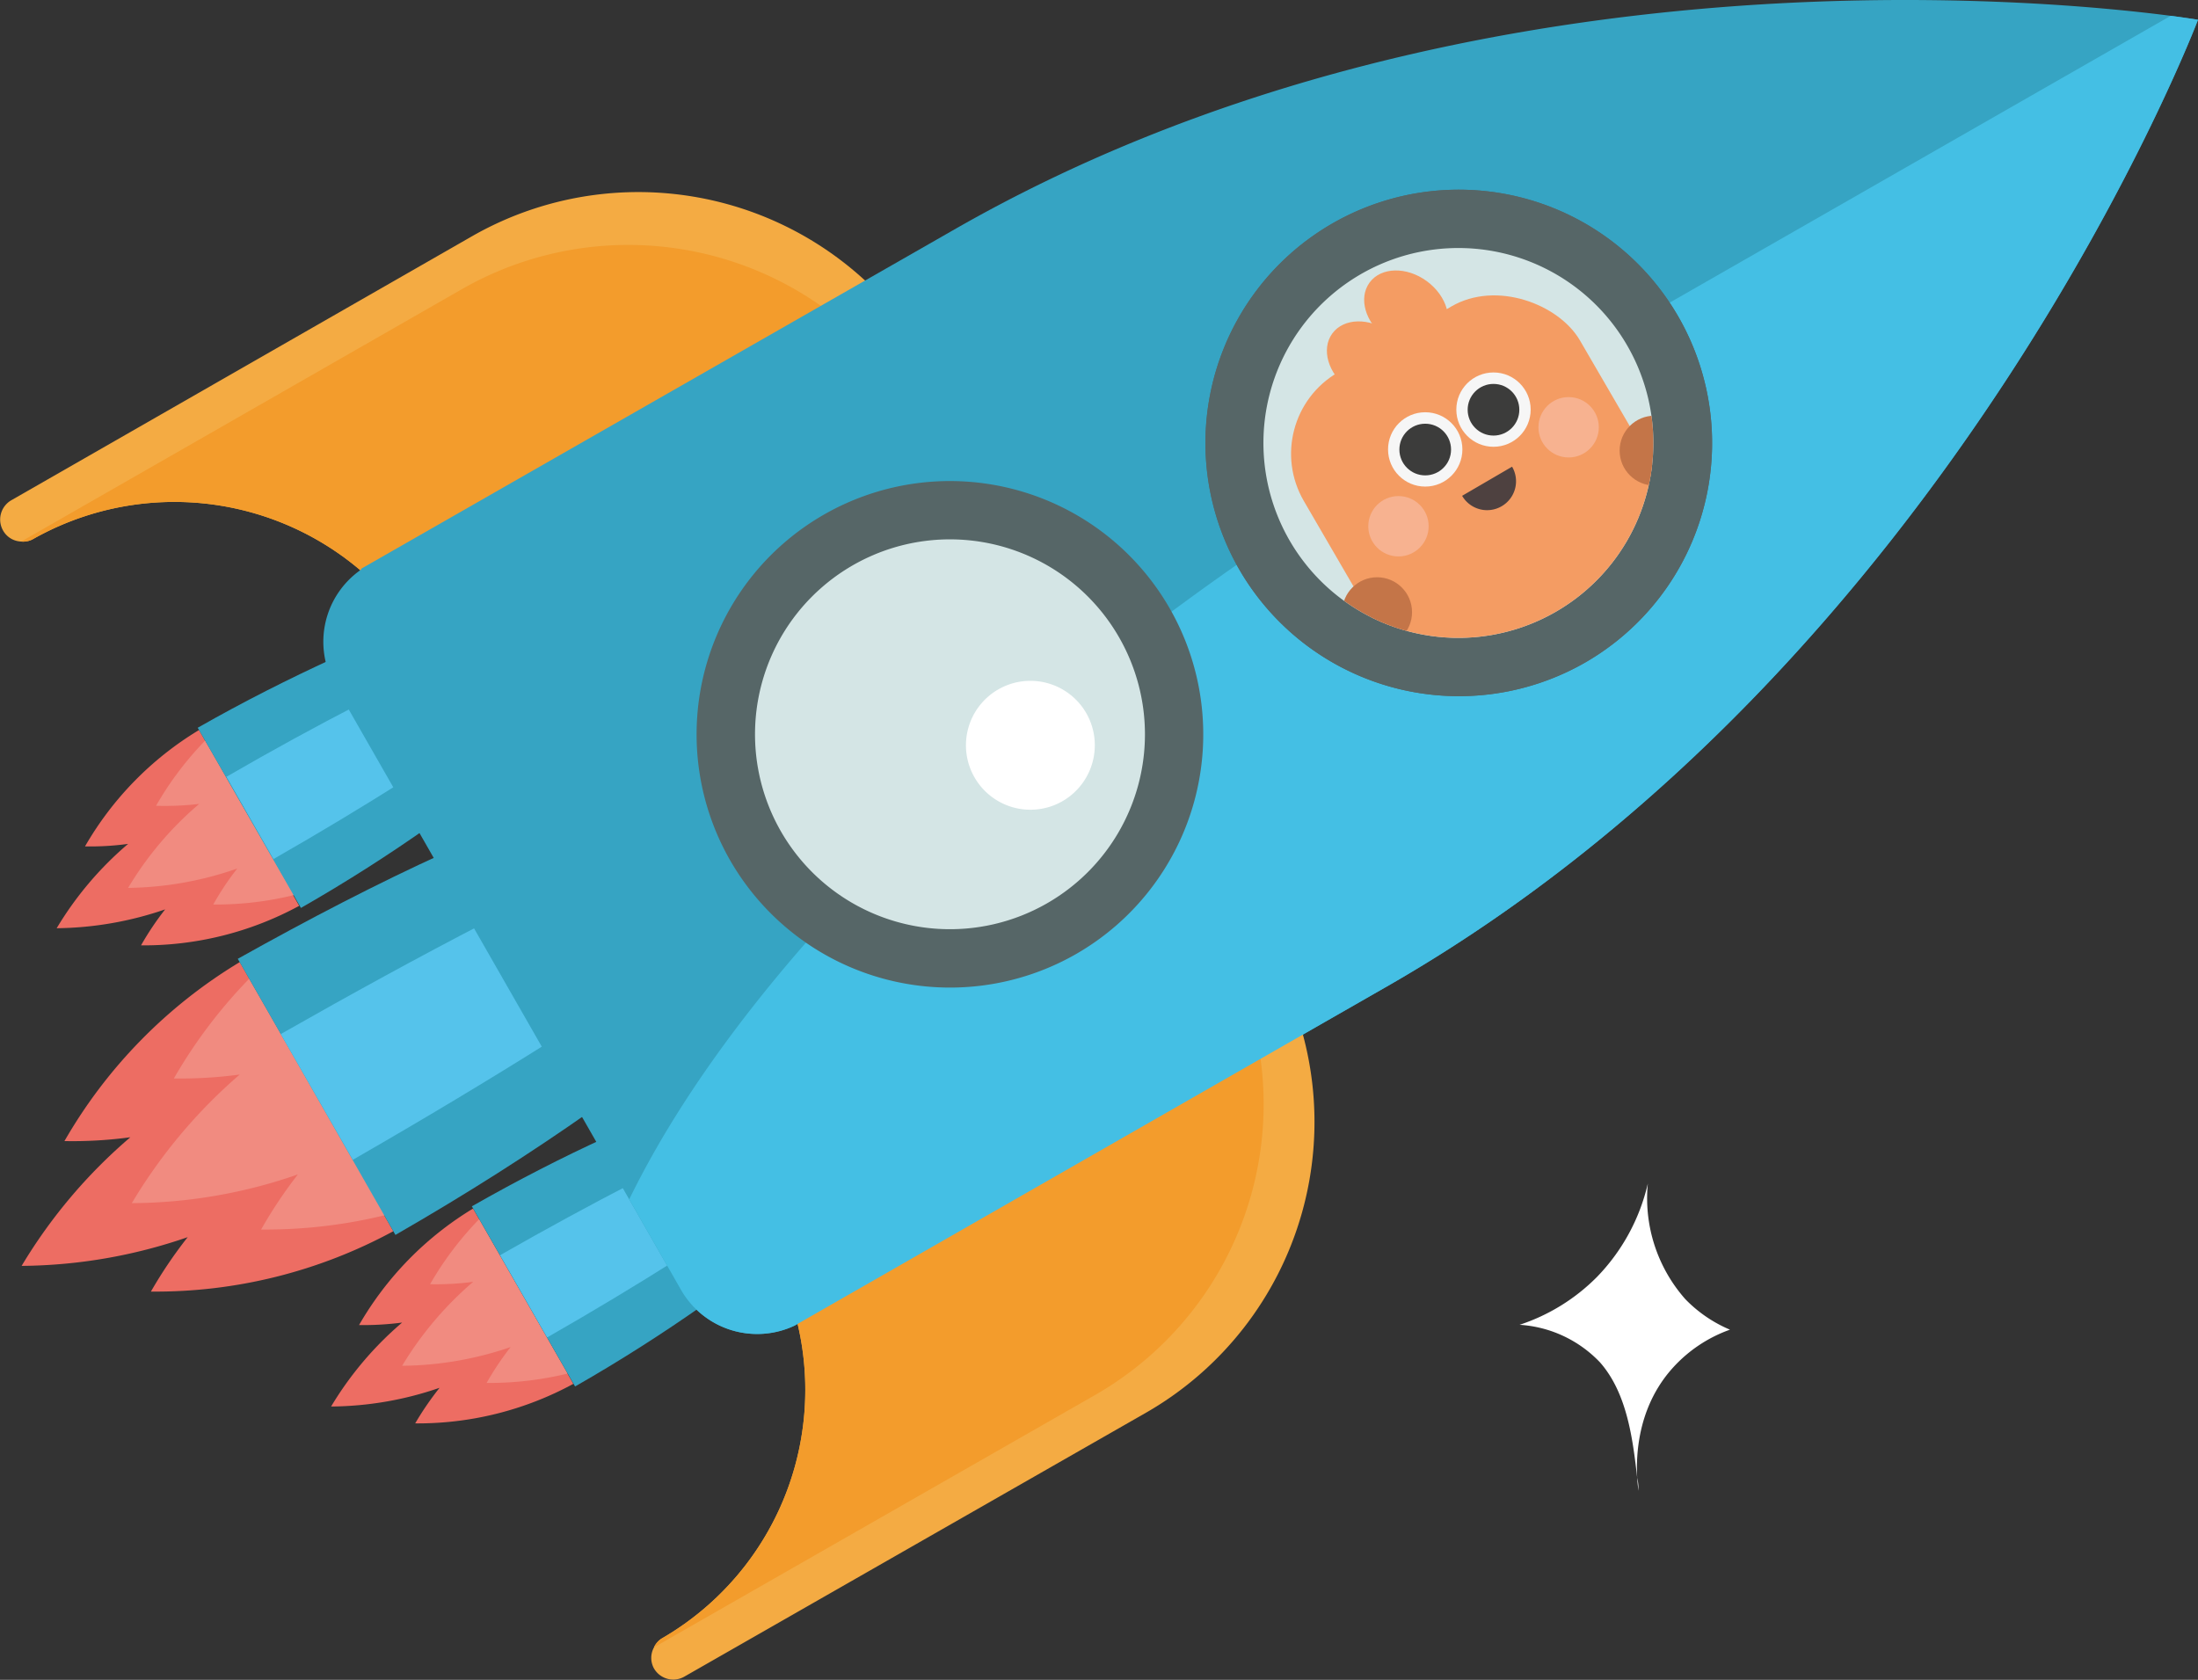 <svg xmlns="http://www.w3.org/2000/svg" xmlns:xlink="http://www.w3.org/1999/xlink" viewBox="0 0 166.76 127.46"><rect x="0" y="0" width="166.76" height="127.46" fill="#333333" stroke="none"/><defs><style>.cls-1{fill:none;}.cls-2{fill:#f4ab43;}.cls-3{fill:#f39c2c;}.cls-4{fill:#ed6d63;}.cls-5{fill:#f18b80;}.cls-6{fill:#36a4c3;}.cls-7{fill:#55c3eb;}.cls-8{fill:#44bfe4;}.cls-9{fill:#566667;}.cls-10{fill:#d4e5e5;}.cls-11{fill:#fff;}.cls-12{clip-path:url(#clip-path);}.cls-13{fill:#f49c63;}.cls-14{fill:#f6f6f6;}.cls-15{fill:#3c3c3b;}.cls-16{fill:#4e4140;}.cls-17{fill:#266780;}.cls-18{fill:#c47548;}.cls-19{fill:#f7b290;}</style><clipPath id="clip-path"><path class="cls-1" d="M118,46.44a14.79,14.79,0,1,1,5.48-20.18A14.78,14.78,0,0,1,118,46.44Z"/></clipPath></defs><g id="Laag_2" data-name="Laag 2"><g id="Laag_1-2" data-name="Laag 1"><path class="cls-2" d="M69.58,29.19,34.3,49.4a1.7,1.7,0,0,1-2.3-.6A21.8,21.8,0,0,0,2.53,40.89a1.53,1.53,0,0,1-.92.2,1.64,1.64,0,0,1-1.38-.84h0a1.69,1.69,0,0,1,.64-2.3L35.91,17.87a25.41,25.41,0,0,1,34.28,9l0,0a1.71,1.71,0,0,1,.16,1.27A1.63,1.63,0,0,1,69.58,29.19Z"/><path class="cls-3" d="M68.68,29.71,34.3,49.4a1.7,1.7,0,0,1-2.3-.6A21.8,21.8,0,0,0,2.53,40.89a1.53,1.53,0,0,1-.92.2L35.15,21.88A25.41,25.41,0,0,1,68.68,29.71Z"/><path class="cls-4" d="M18.19,73l0,0A37.89,37.89,0,0,0,4.89,86.58a32.52,32.52,0,0,0,5-.29,39.49,39.49,0,0,0-8.25,9.76,39.41,39.41,0,0,0,12.6-2.18A33.87,33.87,0,0,0,11.45,98a37.83,37.83,0,0,0,18.39-4.58l0,0Z"/><path class="cls-5" d="M18.9,74.27a38,38,0,0,0-5.71,7.56,33.66,33.66,0,0,0,5-.3A39.8,39.8,0,0,0,10,91.29a38.82,38.82,0,0,0,12.6-2.18,34.87,34.87,0,0,0-2.79,4.18,38.19,38.19,0,0,0,9.41-1.09Z"/><path class="cls-6" d="M33.65,64.75c-5,2.27-10.25,5-15.61,8L30,93.7c5.36-3.08,10.35-6.26,14.82-9.41Z"/><path class="cls-7" d="M36.7,70.06c-4.85,2.51-10,5.33-15.4,8.4L26.77,88c5.36-3.08,10.42-6.12,15-9Z"/><path class="cls-4" d="M15.1,55.39l0,0a24.71,24.71,0,0,0-8.65,8.83,21,21,0,0,0,3.27-.19A25.73,25.73,0,0,0,4.3,70.43,26.08,26.08,0,0,0,12.53,69a21.94,21.94,0,0,0-1.83,2.73,24.71,24.71,0,0,0,12-3l0,0Z"/><path class="cls-5" d="M15.56,56.2a24.62,24.62,0,0,0-3.72,4.94A22.66,22.66,0,0,0,15.11,61a25.51,25.51,0,0,0-5.39,6.37A26,26,0,0,0,18,65.9a21,21,0,0,0-1.82,2.73,24.76,24.76,0,0,0,6.14-.72Z"/><path class="cls-6" d="M25.2,50C22,51.47,18.5,53.22,15,55.22l7.83,13.67c3.5-2,6.75-4.09,9.67-6.15Z"/><path class="cls-7" d="M27.18,53.46c-3.16,1.63-6.55,3.48-10,5.48l3.57,6.24c3.5-2,6.81-4,9.82-5.9Z"/><path class="cls-4" d="M35.89,91.7h0a24.79,24.79,0,0,0-8.65,8.84,22.66,22.66,0,0,0,3.27-.19,25.75,25.75,0,0,0-5.39,6.37,25.66,25.66,0,0,0,8.23-1.42A22.9,22.9,0,0,0,31.5,108a24.7,24.7,0,0,0,12-3h0Z"/><path class="cls-5" d="M36.35,92.51a24.74,24.74,0,0,0-3.72,4.93,21.62,21.62,0,0,0,3.27-.18,26,26,0,0,0-5.39,6.37,26,26,0,0,0,8.23-1.42,22,22,0,0,0-1.82,2.72,25,25,0,0,0,6.14-.71Z"/><path class="cls-6" d="M46,86.29c-3.25,1.48-6.69,3.24-10.2,5.24l7.83,13.67c3.5-2,6.75-4.09,9.68-6.15Z"/><path class="cls-7" d="M48,89.76c-3.17,1.64-6.56,3.48-10.06,5.48l3.57,6.24c3.5-2,6.81-4,9.82-5.9Z"/><path class="cls-6" d="M105.24,74.84,60.29,100.58l0,0a6.66,6.66,0,0,1-8.61-2.69L25.41,52a6.66,6.66,0,0,1,2-8.79l0-.06,45-25.74C110.31-4.3,154.7-.1,164.69,1.2c1.35.18,2.07.3,2.07.3S148.3,50.19,105.24,74.84Z"/><path class="cls-2" d="M94.31,72.38,59,92.59a1.7,1.7,0,0,0-.64,2.29,21.79,21.79,0,0,1-8.1,29.41,1.54,1.54,0,0,0-.64.7,1.65,1.65,0,0,0,0,1.61v0a1.69,1.69,0,0,0,2.31.61L87,107.16A25.43,25.43,0,0,0,96.65,73l0,0a1.72,1.72,0,0,0-2.32-.63Z"/><path class="cls-3" d="M93.42,72.89,59,92.59a1.7,1.7,0,0,0-.64,2.29,21.79,21.79,0,0,1-8.1,29.41,1.54,1.54,0,0,0-.64.7L83.2,105.78A25.43,25.43,0,0,0,93.42,72.89Z"/><path class="cls-8" d="M105.24,74.84,60.29,100.58l0,0a6.66,6.66,0,0,1-8.61-2.69L47.74,91C57,72,80.51,49.4,111.8,31.48L164.69,1.2c1.35.18,2.07.3,2.07.3S148.3,50.19,105.24,74.84Z"/><path class="cls-9" d="M55.39,65.27A19.22,19.22,0,1,1,81.62,72.4,19.24,19.24,0,0,1,55.39,65.27ZM83.62,49.1a13.31,13.31,0,1,0-4.93,18.17A13.31,13.31,0,0,0,83.62,49.1Z"/><path class="cls-10" d="M79.42,68.55a14.79,14.79,0,1,1,5.49-20.18A14.78,14.78,0,0,1,79.42,68.55Z"/><path class="cls-11" d="M80.61,60.79a4.89,4.89,0,1,1,1.81-6.67A4.9,4.9,0,0,1,80.61,60.79Z"/><path class="cls-9" d="M94,43.17a19.22,19.22,0,1,1,26.23,7.12A19.25,19.25,0,0,1,94,43.17ZM122.23,27a13.31,13.31,0,1,0-4.94,18.17A13.33,13.33,0,0,0,122.23,27Z"/><path class="cls-10" d="M118,46.44a14.79,14.79,0,1,1,5.48-20.18A14.77,14.77,0,0,1,118,46.44Z"/><path class="cls-11" d="M119.21,38.69A4.89,4.89,0,1,1,121,32,4.9,4.9,0,0,1,119.21,38.69Z"/><path class="cls-9" d="M94,43.17a19.22,19.22,0,1,1,26.23,7.12A19.25,19.25,0,0,1,94,43.17ZM122.23,27a13.31,13.31,0,1,0-4.94,18.17A13.33,13.33,0,0,0,122.23,27Z"/><path class="cls-10" d="M118,46.44a14.79,14.79,0,1,1,5.48-20.18A14.78,14.78,0,0,1,118,46.44Z"/><g class="cls-12"><ellipse class="cls-13" cx="103.86" cy="27.33" rx="2.65" ry="3.44" transform="translate(20.45 94.99) rotate(-53.79)"/><ellipse class="cls-13" cx="106.69" cy="23.47" rx="2.65" ry="3.44" transform="translate(24.72 95.69) rotate(-53.79)"/><rect class="cls-13" x="101.68" y="23.46" width="24.36" height="29.8" rx="7.17" transform="matrix(0.86, -0.5, 0.5, 0.86, -3.84, 62.51)"/><circle class="cls-14" cx="108.13" cy="34.1" r="2.82"/><circle class="cls-15" cx="108.13" cy="34.11" r="1.96"/><circle class="cls-14" cx="113.31" cy="31.08" r="2.82"/><circle class="cls-15" cx="113.31" cy="31.09" r="1.96"/><path class="cls-16" d="M113.93,38.41a2.19,2.19,0,0,0,.79-3l-3.79,2.21A2.19,2.19,0,0,0,113.93,38.41Z"/><path class="cls-17" d="M114.44,51.54a4.12,4.12,0,0,0-1.47,5.3.45.45,0,0,0,.64.21l6-3.51a.46.46,0,0,0,.13-.67A4.12,4.12,0,0,0,114.44,51.54Z"/><path class="cls-17" d="M123.89,46a4.12,4.12,0,0,0-1.48,5.3.45.45,0,0,0,.64.21l6-3.51a.46.46,0,0,0,.13-.67A4.11,4.11,0,0,0,123.89,46Z"/><circle class="cls-18" cx="104.48" cy="46.45" r="2.65"/><circle class="cls-18" cx="125.53" cy="34.19" r="2.65"/><circle class="cls-19" cx="106.1" cy="39.93" r="2.29"/><circle class="cls-19" cx="119.01" cy="32.42" r="2.29"/></g><path class="cls-11" d="M124.31,113.11c0-.24,0-.6-.1-1-.33-2.88-.75-6.39-2.82-8.74a9.22,9.22,0,0,0-6.1-2.85,14.77,14.77,0,0,0,5.86-3.62,15,15,0,0,0,3.87-7.1,11.55,11.55,0,0,0,2.84,8.77,10.25,10.25,0,0,0,3.39,2.32,10.65,10.65,0,0,0-4.34,2.9C123.57,107.49,124.2,112.33,124.31,113.11Z"/></g></g></svg>
